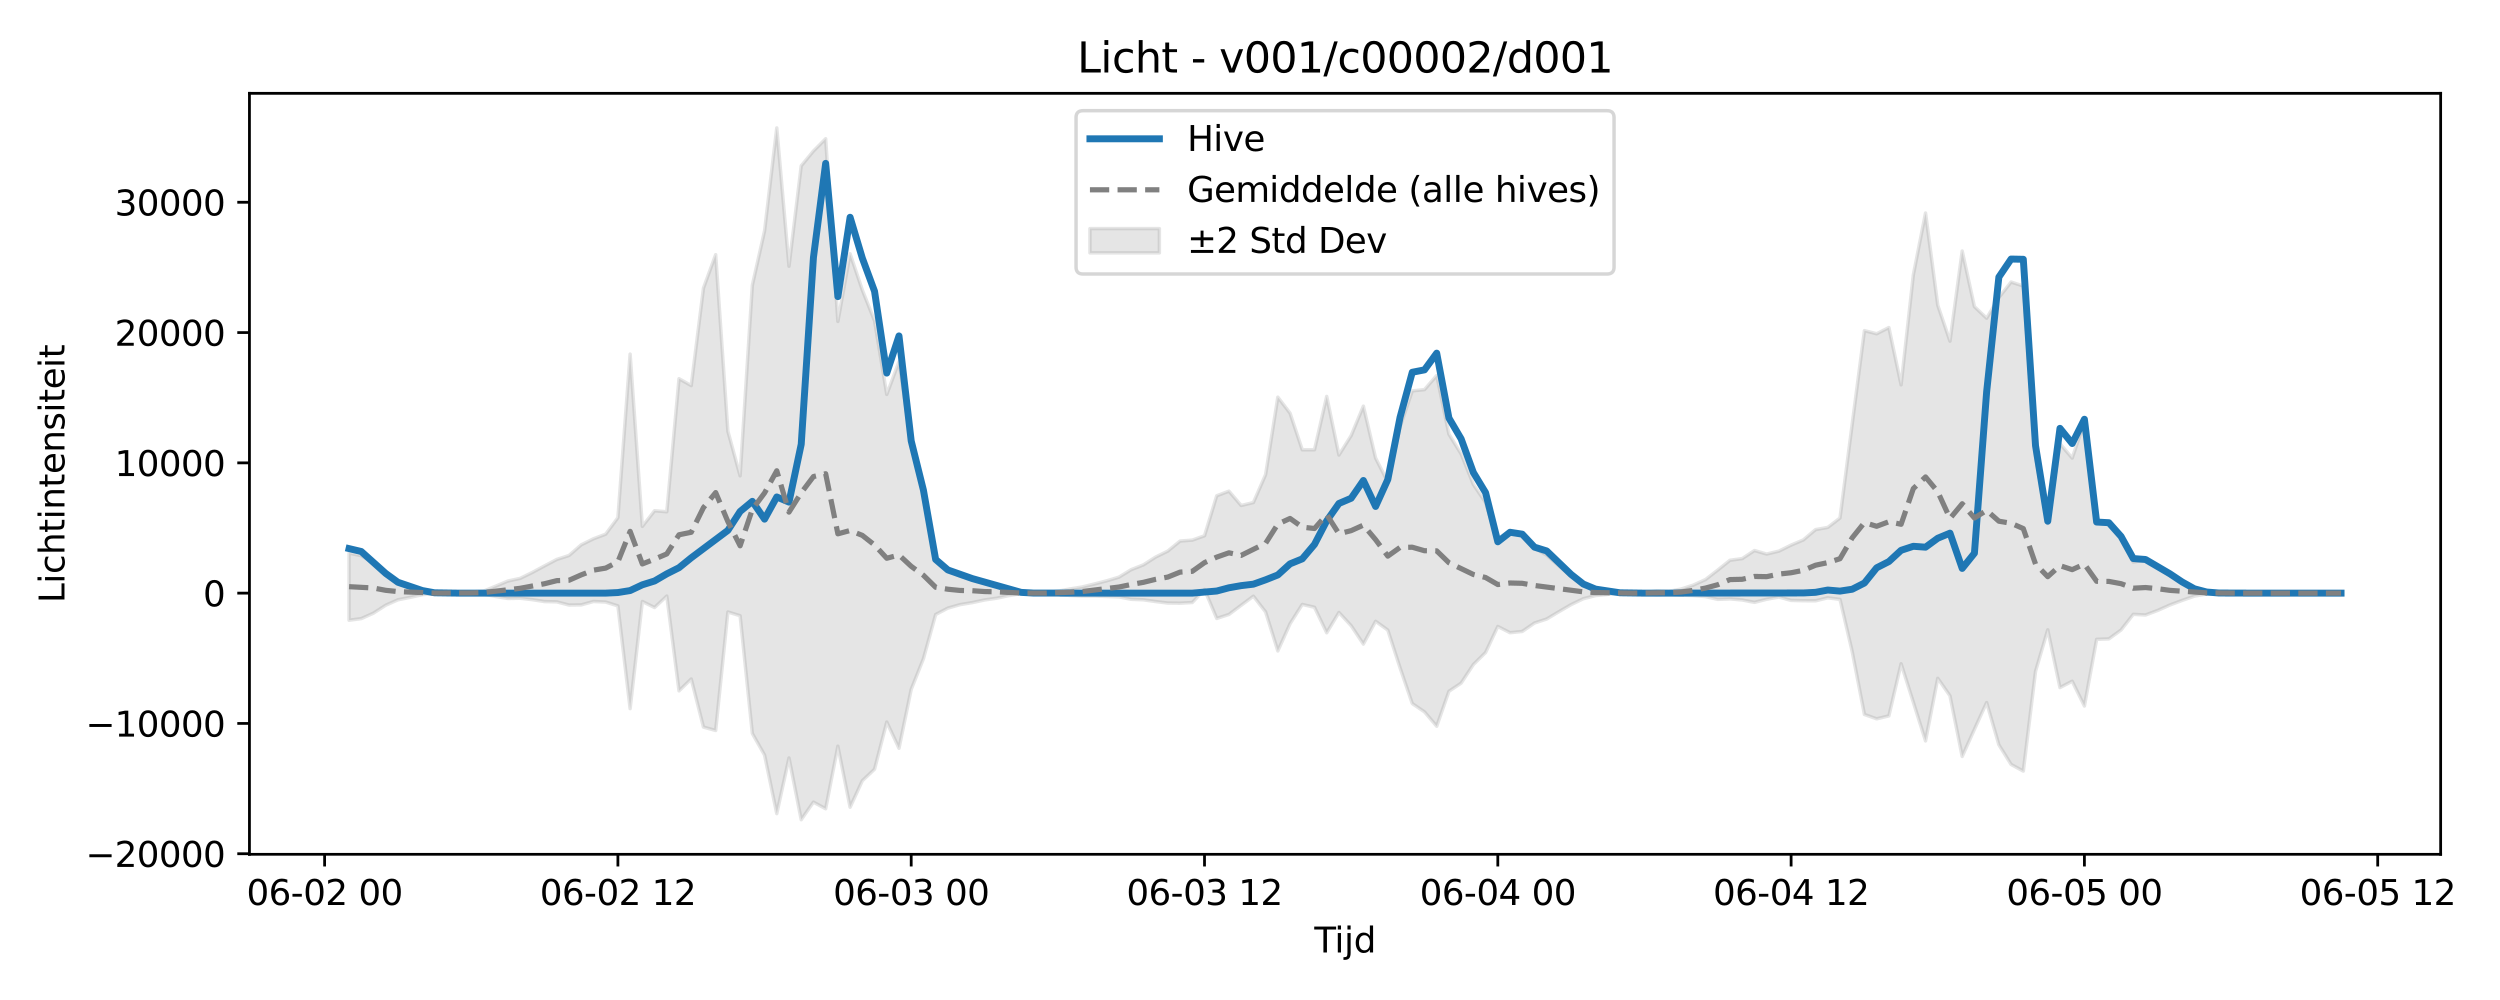 <?xml version="1.0" encoding="utf-8" standalone="no"?>
<!DOCTYPE svg PUBLIC "-//W3C//DTD SVG 1.1//EN"
  "http://www.w3.org/Graphics/SVG/1.1/DTD/svg11.dtd">
<svg xmlns:xlink="http://www.w3.org/1999/xlink" width="720pt" height="288pt" viewBox="0 0 720 288" xmlns="http://www.w3.org/2000/svg" version="1.1">
 <defs>
  <style type="text/css">*{stroke-linejoin: round; stroke-linecap: butt}</style>
 </defs>
 <g id="figure_1">
  <g id="patch_1">
   <path d="M 0 288 
L 720 288 
L 720 0 
L 0 0 
z
" style="fill: #ffffff"/>
  </g>
  <g id="axes_1">
   <g id="patch_2">
    <path d="M 71.84 246.04 
L 702.907 246.04 
L 702.907 26.88 
L 71.84 26.88 
z
" style="fill: #ffffff"/>
   </g>
   <g id="FillBetweenPolyCollection_1">
    <defs>
     <path id="m0d992fe627" d="M 100.525 -128.71 
L 100.525 -109.372 
L 104.044 -109.838 
L 107.564 -111.414 
L 111.084 -113.691 
L 114.603 -115.256 
L 118.123 -115.963 
L 121.643 -116.721 
L 125.162 -117.114 
L 128.682 -117.173 
L 132.201 -117.147 
L 135.721 -116.974 
L 139.241 -116.913 
L 142.76 -116.209 
L 146.28 -115.632 
L 149.8 -115.706 
L 153.319 -115.296 
L 156.839 -114.743 
L 160.358 -114.662 
L 163.878 -113.744 
L 167.398 -113.79 
L 170.917 -114.767 
L 174.437 -114.609 
L 177.956 -113.494 
L 181.476 -83.909 
L 184.996 -114.769 
L 188.515 -113.027 
L 192.035 -116.335 
L 195.555 -89.032 
L 199.074 -92.454 
L 202.594 -78.601 
L 206.113 -77.619 
L 209.633 -111.748 
L 213.153 -110.667 
L 216.672 -76.762 
L 220.192 -70.55 
L 223.711 -53.676 
L 227.231 -69.714 
L 230.751 -51.922 
L 234.27 -56.99 
L 237.79 -55.078 
L 241.31 -73.093 
L 244.829 -55.512 
L 248.349 -63.145 
L 251.868 -66.466 
L 255.388 -80.051 
L 258.908 -72.497 
L 262.427 -89.466 
L 265.947 -98.288 
L 269.466 -111.013 
L 272.986 -112.862 
L 276.506 -113.867 
L 280.025 -114.45 
L 283.545 -115.207 
L 287.065 -115.715 
L 290.584 -116.474 
L 294.104 -117.042 
L 297.623 -117.163 
L 301.143 -117.105 
L 304.663 -116.818 
L 308.182 -116.49 
L 311.702 -116.327 
L 315.222 -116.335 
L 318.741 -116.211 
L 322.261 -116.088 
L 325.78 -115.4 
L 329.3 -115.257 
L 332.82 -114.748 
L 336.339 -114.319 
L 339.859 -114.281 
L 343.378 -114.474 
L 346.898 -118.237 
L 350.418 -109.886 
L 353.937 -111.037 
L 357.457 -113.679 
L 360.977 -116.298 
L 364.496 -111.75 
L 368.016 -100.527 
L 371.535 -108.36 
L 375.055 -113.921 
L 378.575 -113.104 
L 382.094 -105.76 
L 385.614 -111.607 
L 389.133 -107.795 
L 392.653 -102.504 
L 396.173 -109.07 
L 399.692 -106.534 
L 403.212 -95.682 
L 406.732 -85.376 
L 410.251 -82.984 
L 413.771 -78.845 
L 417.29 -88.91 
L 420.81 -91.259 
L 424.33 -96.615 
L 427.849 -100.073 
L 431.369 -107.582 
L 434.888 -105.783 
L 438.408 -106.138 
L 441.928 -108.569 
L 445.447 -109.725 
L 448.967 -111.83 
L 452.487 -113.874 
L 456.006 -115.571 
L 459.526 -116.465 
L 463.045 -116.805 
L 466.565 -117.115 
L 470.085 -117.161 
L 473.604 -117.074 
L 477.124 -116.767 
L 480.644 -116.905 
L 484.163 -116.623 
L 487.683 -116.463 
L 491.202 -116.177 
L 494.722 -115.379 
L 498.242 -115.512 
L 501.761 -115.205 
L 505.281 -114.518 
L 508.8 -115.41 
L 512.32 -116.057 
L 515.84 -115.081 
L 519.359 -114.985 
L 522.879 -114.963 
L 526.399 -115.829 
L 529.918 -115.377 
L 533.438 -100.327 
L 536.957 -82.23 
L 540.477 -80.98 
L 543.997 -81.825 
L 547.516 -96.85 
L 551.036 -85.774 
L 554.555 -74.615 
L 558.075 -92.652 
L 561.595 -87.605 
L 565.114 -70.134 
L 568.634 -77.954 
L 572.154 -85.665 
L 575.673 -73.503 
L 579.193 -67.842 
L 582.712 -65.921 
L 586.232 -94.642 
L 589.752 -106.621 
L 593.271 -89.974 
L 596.791 -91.808 
L 600.31 -84.665 
L 603.83 -103.871 
L 607.35 -103.995 
L 610.869 -106.563 
L 614.389 -111.069 
L 617.909 -110.878 
L 621.428 -112.201 
L 624.948 -113.764 
L 628.467 -115.084 
L 631.987 -116.307 
L 635.507 -116.931 
L 639.026 -117.14 
L 642.546 -117.176 
L 646.066 -117.176 
L 649.585 -117.176 
L 649.585 -117.176 
L 649.585 -117.176 
L 646.066 -117.176 
L 642.546 -117.176 
L 639.026 -117.251 
L 635.507 -117.584 
L 631.987 -118.545 
L 628.467 -120.341 
L 624.948 -122.179 
L 621.428 -124.703 
L 617.909 -126.704 
L 614.389 -126.13 
L 610.869 -133.233 
L 607.35 -137.119 
L 603.83 -137.308 
L 600.31 -166.411 
L 596.791 -156.079 
L 593.271 -160.22 
L 589.752 -137.216 
L 586.232 -156.473 
L 582.712 -205.616 
L 579.193 -206.775 
L 575.673 -202.292 
L 572.154 -196.359 
L 568.634 -199.687 
L 565.114 -215.705 
L 561.595 -189.741 
L 558.075 -200.106 
L 554.555 -226.659 
L 551.036 -208.8 
L 547.516 -177.165 
L 543.997 -193.667 
L 540.477 -191.878 
L 536.957 -192.775 
L 533.438 -165.908 
L 529.918 -138.811 
L 526.399 -136.105 
L 522.879 -135.473 
L 519.359 -132.502 
L 515.84 -131.019 
L 512.32 -129.277 
L 508.8 -128.434 
L 505.281 -129.452 
L 501.761 -127.124 
L 498.242 -126.65 
L 494.722 -123.829 
L 491.202 -121.099 
L 487.683 -119.496 
L 484.163 -118.355 
L 480.644 -117.7 
L 477.124 -117.825 
L 473.604 -117.336 
L 470.085 -117.202 
L 466.565 -117.266 
L 463.045 -117.72 
L 459.526 -118.218 
L 456.006 -119.528 
L 452.487 -122.017 
L 448.967 -125.013 
L 445.447 -128.1 
L 441.928 -130.198 
L 438.408 -133.877 
L 434.888 -134.414 
L 431.369 -131.716 
L 427.849 -143.279 
L 424.33 -148.481 
L 420.81 -157.255 
L 417.29 -162.953 
L 413.771 -179.86 
L 410.251 -175.789 
L 406.732 -175.428 
L 403.212 -165.001 
L 399.692 -149.139 
L 396.173 -156.084 
L 392.653 -171.027 
L 389.133 -162.557 
L 385.614 -156.951 
L 382.094 -173.842 
L 378.575 -158.469 
L 375.055 -158.448 
L 371.535 -169.01 
L 368.016 -173.617 
L 364.496 -151.319 
L 360.977 -143.264 
L 357.457 -142.425 
L 353.937 -146.547 
L 350.418 -145.221 
L 346.898 -133.698 
L 343.378 -132.447 
L 339.859 -132.18 
L 336.339 -129.299 
L 332.82 -127.566 
L 329.3 -125.317 
L 325.78 -123.938 
L 322.261 -121.782 
L 318.741 -120.725 
L 315.222 -119.825 
L 311.702 -118.956 
L 308.182 -118.391 
L 304.663 -117.731 
L 301.143 -117.281 
L 297.623 -117.197 
L 294.104 -117.373 
L 290.584 -118.205 
L 287.065 -119.386 
L 283.545 -120.063 
L 280.025 -121.301 
L 276.506 -122.028 
L 272.986 -123.747 
L 269.466 -126.723 
L 265.947 -146.358 
L 262.427 -160.338 
L 258.908 -183.832 
L 255.388 -174.4 
L 251.868 -195.613 
L 248.349 -204.48 
L 244.829 -214.916 
L 241.31 -195.42 
L 237.79 -248.044 
L 234.27 -244.509 
L 230.751 -240.238 
L 227.231 -211.309 
L 223.711 -251.158 
L 220.192 -221.505 
L 216.672 -205.843 
L 213.153 -150.961 
L 209.633 -163.799 
L 206.113 -214.655 
L 202.594 -205.022 
L 199.074 -176.954 
L 195.555 -178.935 
L 192.035 -140.609 
L 188.515 -140.908 
L 184.996 -136.405 
L 181.476 -186.025 
L 177.956 -138.908 
L 174.437 -134.164 
L 170.917 -132.825 
L 167.398 -131.094 
L 163.878 -128.018 
L 160.358 -126.888 
L 156.839 -125.036 
L 153.319 -123.146 
L 149.8 -121.424 
L 146.28 -120.665 
L 142.76 -119.182 
L 139.241 -117.756 
L 135.721 -117.513 
L 132.201 -117.219 
L 128.682 -117.181 
L 125.162 -117.267 
L 121.643 -117.843 
L 118.123 -118.955 
L 114.603 -119.991 
L 111.084 -122.285 
L 107.564 -125.894 
L 104.044 -127.955 
L 100.525 -128.71 
z
" style="stroke: #808080; stroke-opacity: 0.2"/>
    </defs>
    <g clip-path="url(#p9d077ef831)">
     <use xlink:href="#m0d992fe627" x="0" y="288" style="fill: #808080; fill-opacity: 0.2; stroke: #808080; stroke-opacity: 0.2"/>
    </g>
   </g>
   <g id="matplotlib.axis_1">
    <g id="xtick_1">
     <g id="line2d_1">
      <defs>
       <path id="m0cd41833a8" d="M 0 0 
L 0 3.5 
" style="stroke: #000000; stroke-width: 0.8"/>
      </defs>
      <g>
       <use xlink:href="#m0cd41833a8" x="93.486" y="246.04" style="stroke: #000000; stroke-width: 0.8"/>
      </g>
     </g>
     <g id="text_1">
      <!-- 06-02 00 -->
      <g transform="translate(71.005 260.638) scale(0.1 -0.1)">
       <defs>
        <path id="DejaVuSans-30" d="M 2034 4250 
Q 1547 4250 1301 3770 
Q 1056 3291 1056 2328 
Q 1056 1369 1301 889 
Q 1547 409 2034 409 
Q 2525 409 2770 889 
Q 3016 1369 3016 2328 
Q 3016 3291 2770 3770 
Q 2525 4250 2034 4250 
z
M 2034 4750 
Q 2819 4750 3233 4129 
Q 3647 3509 3647 2328 
Q 3647 1150 3233 529 
Q 2819 -91 2034 -91 
Q 1250 -91 836 529 
Q 422 1150 422 2328 
Q 422 3509 836 4129 
Q 1250 4750 2034 4750 
z
" transform="scale(0.016)"/>
        <path id="DejaVuSans-36" d="M 2113 2584 
Q 1688 2584 1439 2293 
Q 1191 2003 1191 1497 
Q 1191 994 1439 701 
Q 1688 409 2113 409 
Q 2538 409 2786 701 
Q 3034 994 3034 1497 
Q 3034 2003 2786 2293 
Q 2538 2584 2113 2584 
z
M 3366 4563 
L 3366 3988 
Q 3128 4100 2886 4159 
Q 2644 4219 2406 4219 
Q 1781 4219 1451 3797 
Q 1122 3375 1075 2522 
Q 1259 2794 1537 2939 
Q 1816 3084 2150 3084 
Q 2853 3084 3261 2657 
Q 3669 2231 3669 1497 
Q 3669 778 3244 343 
Q 2819 -91 2113 -91 
Q 1303 -91 875 529 
Q 447 1150 447 2328 
Q 447 3434 972 4092 
Q 1497 4750 2381 4750 
Q 2619 4750 2861 4703 
Q 3103 4656 3366 4563 
z
" transform="scale(0.016)"/>
        <path id="DejaVuSans-2d" d="M 313 2009 
L 1997 2009 
L 1997 1497 
L 313 1497 
L 313 2009 
z
" transform="scale(0.016)"/>
        <path id="DejaVuSans-32" d="M 1228 531 
L 3431 531 
L 3431 0 
L 469 0 
L 469 531 
Q 828 903 1448 1529 
Q 2069 2156 2228 2338 
Q 2531 2678 2651 2914 
Q 2772 3150 2772 3378 
Q 2772 3750 2511 3984 
Q 2250 4219 1831 4219 
Q 1534 4219 1204 4116 
Q 875 4013 500 3803 
L 500 4441 
Q 881 4594 1212 4672 
Q 1544 4750 1819 4750 
Q 2544 4750 2975 4387 
Q 3406 4025 3406 3419 
Q 3406 3131 3298 2873 
Q 3191 2616 2906 2266 
Q 2828 2175 2409 1742 
Q 1991 1309 1228 531 
z
" transform="scale(0.016)"/>
        <path id="DejaVuSans-20" transform="scale(0.016)"/>
       </defs>
       <use xlink:href="#DejaVuSans-30"/>
       <use xlink:href="#DejaVuSans-36" transform="translate(63.623 0)"/>
       <use xlink:href="#DejaVuSans-2d" transform="translate(127.246 0)"/>
       <use xlink:href="#DejaVuSans-30" transform="translate(163.33 0)"/>
       <use xlink:href="#DejaVuSans-32" transform="translate(226.953 0)"/>
       <use xlink:href="#DejaVuSans-20" transform="translate(290.576 0)"/>
       <use xlink:href="#DejaVuSans-30" transform="translate(322.363 0)"/>
       <use xlink:href="#DejaVuSans-30" transform="translate(385.986 0)"/>
      </g>
     </g>
    </g>
    <g id="xtick_2">
     <g id="line2d_2">
      <g>
       <use xlink:href="#m0cd41833a8" x="177.956" y="246.04" style="stroke: #000000; stroke-width: 0.8"/>
      </g>
     </g>
     <g id="text_2">
      <!-- 06-02 12 -->
      <g transform="translate(155.476 260.638) scale(0.1 -0.1)">
       <defs>
        <path id="DejaVuSans-31" d="M 794 531 
L 1825 531 
L 1825 4091 
L 703 3866 
L 703 4441 
L 1819 4666 
L 2450 4666 
L 2450 531 
L 3481 531 
L 3481 0 
L 794 0 
L 794 531 
z
" transform="scale(0.016)"/>
       </defs>
       <use xlink:href="#DejaVuSans-30"/>
       <use xlink:href="#DejaVuSans-36" transform="translate(63.623 0)"/>
       <use xlink:href="#DejaVuSans-2d" transform="translate(127.246 0)"/>
       <use xlink:href="#DejaVuSans-30" transform="translate(163.33 0)"/>
       <use xlink:href="#DejaVuSans-32" transform="translate(226.953 0)"/>
       <use xlink:href="#DejaVuSans-20" transform="translate(290.576 0)"/>
       <use xlink:href="#DejaVuSans-31" transform="translate(322.363 0)"/>
       <use xlink:href="#DejaVuSans-32" transform="translate(385.986 0)"/>
      </g>
     </g>
    </g>
    <g id="xtick_3">
     <g id="line2d_3">
      <g>
       <use xlink:href="#m0cd41833a8" x="262.427" y="246.04" style="stroke: #000000; stroke-width: 0.8"/>
      </g>
     </g>
     <g id="text_3">
      <!-- 06-03 00 -->
      <g transform="translate(239.947 260.638) scale(0.1 -0.1)">
       <defs>
        <path id="DejaVuSans-33" d="M 2597 2516 
Q 3050 2419 3304 2112 
Q 3559 1806 3559 1356 
Q 3559 666 3084 287 
Q 2609 -91 1734 -91 
Q 1441 -91 1130 -33 
Q 819 25 488 141 
L 488 750 
Q 750 597 1062 519 
Q 1375 441 1716 441 
Q 2309 441 2620 675 
Q 2931 909 2931 1356 
Q 2931 1769 2642 2001 
Q 2353 2234 1838 2234 
L 1294 2234 
L 1294 2753 
L 1863 2753 
Q 2328 2753 2575 2939 
Q 2822 3125 2822 3475 
Q 2822 3834 2567 4026 
Q 2313 4219 1838 4219 
Q 1578 4219 1281 4162 
Q 984 4106 628 3988 
L 628 4550 
Q 988 4650 1302 4700 
Q 1616 4750 1894 4750 
Q 2613 4750 3031 4423 
Q 3450 4097 3450 3541 
Q 3450 3153 3228 2886 
Q 3006 2619 2597 2516 
z
" transform="scale(0.016)"/>
       </defs>
       <use xlink:href="#DejaVuSans-30"/>
       <use xlink:href="#DejaVuSans-36" transform="translate(63.623 0)"/>
       <use xlink:href="#DejaVuSans-2d" transform="translate(127.246 0)"/>
       <use xlink:href="#DejaVuSans-30" transform="translate(163.33 0)"/>
       <use xlink:href="#DejaVuSans-33" transform="translate(226.953 0)"/>
       <use xlink:href="#DejaVuSans-20" transform="translate(290.576 0)"/>
       <use xlink:href="#DejaVuSans-30" transform="translate(322.363 0)"/>
       <use xlink:href="#DejaVuSans-30" transform="translate(385.986 0)"/>
      </g>
     </g>
    </g>
    <g id="xtick_4">
     <g id="line2d_4">
      <g>
       <use xlink:href="#m0cd41833a8" x="346.898" y="246.04" style="stroke: #000000; stroke-width: 0.8"/>
      </g>
     </g>
     <g id="text_4">
      <!-- 06-03 12 -->
      <g transform="translate(324.418 260.638) scale(0.1 -0.1)">
       <use xlink:href="#DejaVuSans-30"/>
       <use xlink:href="#DejaVuSans-36" transform="translate(63.623 0)"/>
       <use xlink:href="#DejaVuSans-2d" transform="translate(127.246 0)"/>
       <use xlink:href="#DejaVuSans-30" transform="translate(163.33 0)"/>
       <use xlink:href="#DejaVuSans-33" transform="translate(226.953 0)"/>
       <use xlink:href="#DejaVuSans-20" transform="translate(290.576 0)"/>
       <use xlink:href="#DejaVuSans-31" transform="translate(322.363 0)"/>
       <use xlink:href="#DejaVuSans-32" transform="translate(385.986 0)"/>
      </g>
     </g>
    </g>
    <g id="xtick_5">
     <g id="line2d_5">
      <g>
       <use xlink:href="#m0cd41833a8" x="431.369" y="246.04" style="stroke: #000000; stroke-width: 0.8"/>
      </g>
     </g>
     <g id="text_5">
      <!-- 06-04 00 -->
      <g transform="translate(408.888 260.638) scale(0.1 -0.1)">
       <defs>
        <path id="DejaVuSans-34" d="M 2419 4116 
L 825 1625 
L 2419 1625 
L 2419 4116 
z
M 2253 4666 
L 3047 4666 
L 3047 1625 
L 3713 1625 
L 3713 1100 
L 3047 1100 
L 3047 0 
L 2419 0 
L 2419 1100 
L 313 1100 
L 313 1709 
L 2253 4666 
z
" transform="scale(0.016)"/>
       </defs>
       <use xlink:href="#DejaVuSans-30"/>
       <use xlink:href="#DejaVuSans-36" transform="translate(63.623 0)"/>
       <use xlink:href="#DejaVuSans-2d" transform="translate(127.246 0)"/>
       <use xlink:href="#DejaVuSans-30" transform="translate(163.33 0)"/>
       <use xlink:href="#DejaVuSans-34" transform="translate(226.953 0)"/>
       <use xlink:href="#DejaVuSans-20" transform="translate(290.576 0)"/>
       <use xlink:href="#DejaVuSans-30" transform="translate(322.363 0)"/>
       <use xlink:href="#DejaVuSans-30" transform="translate(385.986 0)"/>
      </g>
     </g>
    </g>
    <g id="xtick_6">
     <g id="line2d_6">
      <g>
       <use xlink:href="#m0cd41833a8" x="515.84" y="246.04" style="stroke: #000000; stroke-width: 0.8"/>
      </g>
     </g>
     <g id="text_6">
      <!-- 06-04 12 -->
      <g transform="translate(493.359 260.638) scale(0.1 -0.1)">
       <use xlink:href="#DejaVuSans-30"/>
       <use xlink:href="#DejaVuSans-36" transform="translate(63.623 0)"/>
       <use xlink:href="#DejaVuSans-2d" transform="translate(127.246 0)"/>
       <use xlink:href="#DejaVuSans-30" transform="translate(163.33 0)"/>
       <use xlink:href="#DejaVuSans-34" transform="translate(226.953 0)"/>
       <use xlink:href="#DejaVuSans-20" transform="translate(290.576 0)"/>
       <use xlink:href="#DejaVuSans-31" transform="translate(322.363 0)"/>
       <use xlink:href="#DejaVuSans-32" transform="translate(385.986 0)"/>
      </g>
     </g>
    </g>
    <g id="xtick_7">
     <g id="line2d_7">
      <g>
       <use xlink:href="#m0cd41833a8" x="600.31" y="246.04" style="stroke: #000000; stroke-width: 0.8"/>
      </g>
     </g>
     <g id="text_7">
      <!-- 06-05 00 -->
      <g transform="translate(577.83 260.638) scale(0.1 -0.1)">
       <defs>
        <path id="DejaVuSans-35" d="M 691 4666 
L 3169 4666 
L 3169 4134 
L 1269 4134 
L 1269 2991 
Q 1406 3038 1543 3061 
Q 1681 3084 1819 3084 
Q 2600 3084 3056 2656 
Q 3513 2228 3513 1497 
Q 3513 744 3044 326 
Q 2575 -91 1722 -91 
Q 1428 -91 1123 -41 
Q 819 9 494 109 
L 494 744 
Q 775 591 1075 516 
Q 1375 441 1709 441 
Q 2250 441 2565 725 
Q 2881 1009 2881 1497 
Q 2881 1984 2565 2268 
Q 2250 2553 1709 2553 
Q 1456 2553 1204 2497 
Q 953 2441 691 2322 
L 691 4666 
z
" transform="scale(0.016)"/>
       </defs>
       <use xlink:href="#DejaVuSans-30"/>
       <use xlink:href="#DejaVuSans-36" transform="translate(63.623 0)"/>
       <use xlink:href="#DejaVuSans-2d" transform="translate(127.246 0)"/>
       <use xlink:href="#DejaVuSans-30" transform="translate(163.33 0)"/>
       <use xlink:href="#DejaVuSans-35" transform="translate(226.953 0)"/>
       <use xlink:href="#DejaVuSans-20" transform="translate(290.576 0)"/>
       <use xlink:href="#DejaVuSans-30" transform="translate(322.363 0)"/>
       <use xlink:href="#DejaVuSans-30" transform="translate(385.986 0)"/>
      </g>
     </g>
    </g>
    <g id="xtick_8">
     <g id="line2d_8">
      <g>
       <use xlink:href="#m0cd41833a8" x="684.781" y="246.04" style="stroke: #000000; stroke-width: 0.8"/>
      </g>
     </g>
     <g id="text_8">
      <!-- 06-05 12 -->
      <g transform="translate(662.301 260.638) scale(0.1 -0.1)">
       <use xlink:href="#DejaVuSans-30"/>
       <use xlink:href="#DejaVuSans-36" transform="translate(63.623 0)"/>
       <use xlink:href="#DejaVuSans-2d" transform="translate(127.246 0)"/>
       <use xlink:href="#DejaVuSans-30" transform="translate(163.33 0)"/>
       <use xlink:href="#DejaVuSans-35" transform="translate(226.953 0)"/>
       <use xlink:href="#DejaVuSans-20" transform="translate(290.576 0)"/>
       <use xlink:href="#DejaVuSans-31" transform="translate(322.363 0)"/>
       <use xlink:href="#DejaVuSans-32" transform="translate(385.986 0)"/>
      </g>
     </g>
    </g>
    <g id="text_9">
     <!-- Tijd -->
     <g transform="translate(378.524 274.317) scale(0.1 -0.1)">
      <defs>
       <path id="DejaVuSans-54" d="M -19 4666 
L 3928 4666 
L 3928 4134 
L 2272 4134 
L 2272 0 
L 1638 0 
L 1638 4134 
L -19 4134 
L -19 4666 
z
" transform="scale(0.016)"/>
       <path id="DejaVuSans-69" d="M 603 3500 
L 1178 3500 
L 1178 0 
L 603 0 
L 603 3500 
z
M 603 4863 
L 1178 4863 
L 1178 4134 
L 603 4134 
L 603 4863 
z
" transform="scale(0.016)"/>
       <path id="DejaVuSans-6a" d="M 603 3500 
L 1178 3500 
L 1178 -63 
Q 1178 -731 923 -1031 
Q 669 -1331 103 -1331 
L -116 -1331 
L -116 -844 
L 38 -844 
Q 366 -844 484 -692 
Q 603 -541 603 -63 
L 603 3500 
z
M 603 4863 
L 1178 4863 
L 1178 4134 
L 603 4134 
L 603 4863 
z
" transform="scale(0.016)"/>
       <path id="DejaVuSans-64" d="M 2906 2969 
L 2906 4863 
L 3481 4863 
L 3481 0 
L 2906 0 
L 2906 525 
Q 2725 213 2448 61 
Q 2172 -91 1784 -91 
Q 1150 -91 751 415 
Q 353 922 353 1747 
Q 353 2572 751 3078 
Q 1150 3584 1784 3584 
Q 2172 3584 2448 3432 
Q 2725 3281 2906 2969 
z
M 947 1747 
Q 947 1113 1208 752 
Q 1469 391 1925 391 
Q 2381 391 2643 752 
Q 2906 1113 2906 1747 
Q 2906 2381 2643 2742 
Q 2381 3103 1925 3103 
Q 1469 3103 1208 2742 
Q 947 2381 947 1747 
z
" transform="scale(0.016)"/>
      </defs>
      <use xlink:href="#DejaVuSans-54"/>
      <use xlink:href="#DejaVuSans-69" transform="translate(57.959 0)"/>
      <use xlink:href="#DejaVuSans-6a" transform="translate(85.742 0)"/>
      <use xlink:href="#DejaVuSans-64" transform="translate(113.525 0)"/>
     </g>
    </g>
   </g>
   <g id="matplotlib.axis_2">
    <g id="ytick_1">
     <g id="line2d_9">
      <defs>
       <path id="m93bc217e65" d="M 0 0 
L -3.5 0 
" style="stroke: #000000; stroke-width: 0.8"/>
      </defs>
      <g>
       <use xlink:href="#m93bc217e65" x="71.84" y="245.87" style="stroke: #000000; stroke-width: 0.8"/>
      </g>
     </g>
     <g id="text_10">
      <!-- −20000 -->
      <g transform="translate(24.648 249.669) scale(0.1 -0.1)">
       <defs>
        <path id="DejaVuSans-2212" d="M 678 2272 
L 4684 2272 
L 4684 1741 
L 678 1741 
L 678 2272 
z
" transform="scale(0.016)"/>
       </defs>
       <use xlink:href="#DejaVuSans-2212"/>
       <use xlink:href="#DejaVuSans-32" transform="translate(83.789 0)"/>
       <use xlink:href="#DejaVuSans-30" transform="translate(147.412 0)"/>
       <use xlink:href="#DejaVuSans-30" transform="translate(211.035 0)"/>
       <use xlink:href="#DejaVuSans-30" transform="translate(274.658 0)"/>
       <use xlink:href="#DejaVuSans-30" transform="translate(338.281 0)"/>
      </g>
     </g>
    </g>
    <g id="ytick_2">
     <g id="line2d_10">
      <g>
       <use xlink:href="#m93bc217e65" x="71.84" y="208.347" style="stroke: #000000; stroke-width: 0.8"/>
      </g>
     </g>
     <g id="text_11">
      <!-- −10000 -->
      <g transform="translate(24.648 212.146) scale(0.1 -0.1)">
       <use xlink:href="#DejaVuSans-2212"/>
       <use xlink:href="#DejaVuSans-31" transform="translate(83.789 0)"/>
       <use xlink:href="#DejaVuSans-30" transform="translate(147.412 0)"/>
       <use xlink:href="#DejaVuSans-30" transform="translate(211.035 0)"/>
       <use xlink:href="#DejaVuSans-30" transform="translate(274.658 0)"/>
       <use xlink:href="#DejaVuSans-30" transform="translate(338.281 0)"/>
      </g>
     </g>
    </g>
    <g id="ytick_3">
     <g id="line2d_11">
      <g>
       <use xlink:href="#m93bc217e65" x="71.84" y="170.824" style="stroke: #000000; stroke-width: 0.8"/>
      </g>
     </g>
     <g id="text_12">
      <!-- 0 -->
      <g transform="translate(58.477 174.623) scale(0.1 -0.1)">
       <use xlink:href="#DejaVuSans-30"/>
      </g>
     </g>
    </g>
    <g id="ytick_4">
     <g id="line2d_12">
      <g>
       <use xlink:href="#m93bc217e65" x="71.84" y="133.301" style="stroke: #000000; stroke-width: 0.8"/>
      </g>
     </g>
     <g id="text_13">
      <!-- 10000 -->
      <g transform="translate(33.028 137.1) scale(0.1 -0.1)">
       <use xlink:href="#DejaVuSans-31"/>
       <use xlink:href="#DejaVuSans-30" transform="translate(63.623 0)"/>
       <use xlink:href="#DejaVuSans-30" transform="translate(127.246 0)"/>
       <use xlink:href="#DejaVuSans-30" transform="translate(190.869 0)"/>
       <use xlink:href="#DejaVuSans-30" transform="translate(254.492 0)"/>
      </g>
     </g>
    </g>
    <g id="ytick_5">
     <g id="line2d_13">
      <g>
       <use xlink:href="#m93bc217e65" x="71.84" y="95.778" style="stroke: #000000; stroke-width: 0.8"/>
      </g>
     </g>
     <g id="text_14">
      <!-- 20000 -->
      <g transform="translate(33.028 99.577) scale(0.1 -0.1)">
       <use xlink:href="#DejaVuSans-32"/>
       <use xlink:href="#DejaVuSans-30" transform="translate(63.623 0)"/>
       <use xlink:href="#DejaVuSans-30" transform="translate(127.246 0)"/>
       <use xlink:href="#DejaVuSans-30" transform="translate(190.869 0)"/>
       <use xlink:href="#DejaVuSans-30" transform="translate(254.492 0)"/>
      </g>
     </g>
    </g>
    <g id="ytick_6">
     <g id="line2d_14">
      <g>
       <use xlink:href="#m93bc217e65" x="71.84" y="58.254" style="stroke: #000000; stroke-width: 0.8"/>
      </g>
     </g>
     <g id="text_15">
      <!-- 30000 -->
      <g transform="translate(33.028 62.054) scale(0.1 -0.1)">
       <use xlink:href="#DejaVuSans-33"/>
       <use xlink:href="#DejaVuSans-30" transform="translate(63.623 0)"/>
       <use xlink:href="#DejaVuSans-30" transform="translate(127.246 0)"/>
       <use xlink:href="#DejaVuSans-30" transform="translate(190.869 0)"/>
       <use xlink:href="#DejaVuSans-30" transform="translate(254.492 0)"/>
      </g>
     </g>
    </g>
    <g id="text_16">
     <!-- Lichtintensiteit -->
     <g transform="translate(18.568 173.656) rotate(-90) scale(0.1 -0.1)">
      <defs>
       <path id="DejaVuSans-4c" d="M 628 4666 
L 1259 4666 
L 1259 531 
L 3531 531 
L 3531 0 
L 628 0 
L 628 4666 
z
" transform="scale(0.016)"/>
       <path id="DejaVuSans-63" d="M 3122 3366 
L 3122 2828 
Q 2878 2963 2633 3030 
Q 2388 3097 2138 3097 
Q 1578 3097 1268 2742 
Q 959 2388 959 1747 
Q 959 1106 1268 751 
Q 1578 397 2138 397 
Q 2388 397 2633 464 
Q 2878 531 3122 666 
L 3122 134 
Q 2881 22 2623 -34 
Q 2366 -91 2075 -91 
Q 1284 -91 818 406 
Q 353 903 353 1747 
Q 353 2603 823 3093 
Q 1294 3584 2113 3584 
Q 2378 3584 2631 3529 
Q 2884 3475 3122 3366 
z
" transform="scale(0.016)"/>
       <path id="DejaVuSans-68" d="M 3513 2113 
L 3513 0 
L 2938 0 
L 2938 2094 
Q 2938 2591 2744 2837 
Q 2550 3084 2163 3084 
Q 1697 3084 1428 2787 
Q 1159 2491 1159 1978 
L 1159 0 
L 581 0 
L 581 4863 
L 1159 4863 
L 1159 2956 
Q 1366 3272 1645 3428 
Q 1925 3584 2291 3584 
Q 2894 3584 3203 3211 
Q 3513 2838 3513 2113 
z
" transform="scale(0.016)"/>
       <path id="DejaVuSans-74" d="M 1172 4494 
L 1172 3500 
L 2356 3500 
L 2356 3053 
L 1172 3053 
L 1172 1153 
Q 1172 725 1289 603 
Q 1406 481 1766 481 
L 2356 481 
L 2356 0 
L 1766 0 
Q 1100 0 847 248 
Q 594 497 594 1153 
L 594 3053 
L 172 3053 
L 172 3500 
L 594 3500 
L 594 4494 
L 1172 4494 
z
" transform="scale(0.016)"/>
       <path id="DejaVuSans-6e" d="M 3513 2113 
L 3513 0 
L 2938 0 
L 2938 2094 
Q 2938 2591 2744 2837 
Q 2550 3084 2163 3084 
Q 1697 3084 1428 2787 
Q 1159 2491 1159 1978 
L 1159 0 
L 581 0 
L 581 3500 
L 1159 3500 
L 1159 2956 
Q 1366 3272 1645 3428 
Q 1925 3584 2291 3584 
Q 2894 3584 3203 3211 
Q 3513 2838 3513 2113 
z
" transform="scale(0.016)"/>
       <path id="DejaVuSans-65" d="M 3597 1894 
L 3597 1613 
L 953 1613 
Q 991 1019 1311 708 
Q 1631 397 2203 397 
Q 2534 397 2845 478 
Q 3156 559 3463 722 
L 3463 178 
Q 3153 47 2828 -22 
Q 2503 -91 2169 -91 
Q 1331 -91 842 396 
Q 353 884 353 1716 
Q 353 2575 817 3079 
Q 1281 3584 2069 3584 
Q 2775 3584 3186 3129 
Q 3597 2675 3597 1894 
z
M 3022 2063 
Q 3016 2534 2758 2815 
Q 2500 3097 2075 3097 
Q 1594 3097 1305 2825 
Q 1016 2553 972 2059 
L 3022 2063 
z
" transform="scale(0.016)"/>
       <path id="DejaVuSans-73" d="M 2834 3397 
L 2834 2853 
Q 2591 2978 2328 3040 
Q 2066 3103 1784 3103 
Q 1356 3103 1142 2972 
Q 928 2841 928 2578 
Q 928 2378 1081 2264 
Q 1234 2150 1697 2047 
L 1894 2003 
Q 2506 1872 2764 1633 
Q 3022 1394 3022 966 
Q 3022 478 2636 193 
Q 2250 -91 1575 -91 
Q 1294 -91 989 -36 
Q 684 19 347 128 
L 347 722 
Q 666 556 975 473 
Q 1284 391 1588 391 
Q 1994 391 2212 530 
Q 2431 669 2431 922 
Q 2431 1156 2273 1281 
Q 2116 1406 1581 1522 
L 1381 1569 
Q 847 1681 609 1914 
Q 372 2147 372 2553 
Q 372 3047 722 3315 
Q 1072 3584 1716 3584 
Q 2034 3584 2315 3537 
Q 2597 3491 2834 3397 
z
" transform="scale(0.016)"/>
      </defs>
      <use xlink:href="#DejaVuSans-4c"/>
      <use xlink:href="#DejaVuSans-69" transform="translate(55.713 0)"/>
      <use xlink:href="#DejaVuSans-63" transform="translate(83.496 0)"/>
      <use xlink:href="#DejaVuSans-68" transform="translate(138.477 0)"/>
      <use xlink:href="#DejaVuSans-74" transform="translate(201.855 0)"/>
      <use xlink:href="#DejaVuSans-69" transform="translate(241.064 0)"/>
      <use xlink:href="#DejaVuSans-6e" transform="translate(268.848 0)"/>
      <use xlink:href="#DejaVuSans-74" transform="translate(332.227 0)"/>
      <use xlink:href="#DejaVuSans-65" transform="translate(371.436 0)"/>
      <use xlink:href="#DejaVuSans-6e" transform="translate(432.959 0)"/>
      <use xlink:href="#DejaVuSans-73" transform="translate(496.338 0)"/>
      <use xlink:href="#DejaVuSans-69" transform="translate(548.438 0)"/>
      <use xlink:href="#DejaVuSans-74" transform="translate(576.221 0)"/>
      <use xlink:href="#DejaVuSans-65" transform="translate(615.43 0)"/>
      <use xlink:href="#DejaVuSans-69" transform="translate(676.953 0)"/>
      <use xlink:href="#DejaVuSans-74" transform="translate(704.736 0)"/>
     </g>
    </g>
   </g>
   <g id="line2d_15">
    <path d="M 100.525 157.997 
L 104.044 158.832 
L 111.084 165.139 
L 114.603 167.692 
L 121.643 170.081 
L 125.162 170.723 
L 132.201 170.824 
L 174.437 170.819 
L 177.956 170.652 
L 181.476 170.083 
L 184.996 168.424 
L 188.515 167.323 
L 192.035 165.269 
L 195.555 163.499 
L 199.074 160.647 
L 209.633 152.752 
L 213.153 147.308 
L 216.672 144.389 
L 220.192 149.513 
L 223.711 143.126 
L 227.231 144.605 
L 230.751 127.951 
L 234.27 74.159 
L 237.79 47.05 
L 241.31 85.423 
L 244.829 62.578 
L 248.349 74.342 
L 251.868 83.893 
L 255.388 107.447 
L 258.908 96.746 
L 262.427 126.989 
L 265.947 141.167 
L 269.466 161.123 
L 272.986 164.142 
L 280.025 166.629 
L 294.104 170.605 
L 297.623 170.801 
L 315.222 170.824 
L 343.378 170.821 
L 350.418 170.216 
L 353.937 169.279 
L 357.457 168.66 
L 360.977 168.241 
L 364.496 166.986 
L 368.016 165.587 
L 371.535 162.389 
L 375.055 160.952 
L 378.575 156.785 
L 382.094 149.997 
L 385.614 145.001 
L 389.133 143.494 
L 392.653 138.383 
L 396.173 145.855 
L 399.692 138.085 
L 403.212 120.201 
L 406.732 107.209 
L 410.251 106.522 
L 413.771 101.71 
L 417.29 120.395 
L 420.81 126.402 
L 424.33 136.08 
L 427.849 141.894 
L 431.369 156.036 
L 434.888 153.291 
L 438.408 153.837 
L 441.928 157.579 
L 445.447 158.67 
L 452.487 165.438 
L 456.006 168.207 
L 459.526 169.665 
L 466.565 170.724 
L 473.604 170.824 
L 519.359 170.771 
L 522.879 170.588 
L 526.399 169.931 
L 529.918 170.236 
L 533.438 169.7 
L 536.957 167.907 
L 540.477 163.529 
L 543.997 161.731 
L 547.516 158.487 
L 551.036 157.331 
L 554.555 157.588 
L 558.075 155.014 
L 561.595 153.548 
L 565.114 163.702 
L 568.634 159.326 
L 572.154 112.84 
L 575.673 79.803 
L 579.193 74.603 
L 582.712 74.677 
L 586.232 128.349 
L 589.752 150.096 
L 593.271 123.364 
L 596.791 127.731 
L 600.31 120.746 
L 603.83 150.348 
L 607.35 150.54 
L 610.869 154.492 
L 614.389 160.862 
L 617.909 161.132 
L 624.948 165.258 
L 628.467 167.605 
L 631.987 169.573 
L 635.507 170.498 
L 639.026 170.785 
L 649.585 170.824 
L 674.222 170.824 
L 674.222 170.824 
" clip-path="url(#p9d077ef831)" style="fill: none; stroke: #1f77b4; stroke-width: 2; stroke-linecap: square"/>
   </g>
   <g id="line2d_16">
    <path d="M 100.525 168.959 
L 107.564 169.346 
L 111.084 170.012 
L 114.603 170.377 
L 125.162 170.809 
L 135.721 170.756 
L 139.241 170.666 
L 146.28 169.852 
L 149.8 169.435 
L 156.839 168.111 
L 160.358 167.225 
L 163.878 167.119 
L 167.398 165.558 
L 170.917 164.204 
L 174.437 163.613 
L 177.956 161.799 
L 181.476 153.033 
L 184.996 162.413 
L 188.515 161.032 
L 192.035 159.528 
L 195.555 154.016 
L 199.074 153.296 
L 202.594 146.188 
L 206.113 141.863 
L 209.633 150.226 
L 213.153 157.186 
L 216.672 146.697 
L 220.192 141.972 
L 223.711 135.583 
L 227.231 147.489 
L 230.751 141.92 
L 234.27 137.25 
L 237.79 136.439 
L 241.31 153.744 
L 244.829 152.786 
L 248.349 154.187 
L 251.868 156.961 
L 255.388 160.775 
L 258.908 159.836 
L 262.427 163.098 
L 265.947 165.677 
L 269.466 169.132 
L 272.986 169.696 
L 276.506 170.052 
L 280.025 170.125 
L 283.545 170.365 
L 287.065 170.449 
L 294.104 170.793 
L 301.143 170.807 
L 308.182 170.56 
L 311.702 170.359 
L 322.261 169.065 
L 325.78 168.331 
L 329.3 167.713 
L 332.82 166.843 
L 336.339 166.191 
L 339.859 164.769 
L 343.378 164.539 
L 346.898 162.032 
L 350.418 160.447 
L 353.937 159.208 
L 357.457 159.948 
L 364.496 156.466 
L 368.016 150.928 
L 371.535 149.315 
L 375.055 151.816 
L 378.575 152.213 
L 382.094 148.199 
L 385.614 153.721 
L 389.133 152.824 
L 392.653 151.234 
L 396.173 155.423 
L 399.692 160.164 
L 403.212 157.658 
L 406.732 157.598 
L 410.251 158.613 
L 413.771 158.648 
L 417.29 162.068 
L 424.33 165.452 
L 427.849 166.324 
L 431.369 168.351 
L 434.888 167.902 
L 438.408 167.993 
L 441.928 168.617 
L 456.006 170.45 
L 459.526 170.658 
L 470.085 170.819 
L 480.644 170.698 
L 484.163 170.511 
L 487.683 170.021 
L 491.202 169.362 
L 494.722 168.396 
L 498.242 166.919 
L 501.761 166.835 
L 505.281 166.015 
L 508.8 166.078 
L 512.32 165.333 
L 515.84 164.95 
L 519.359 164.257 
L 522.879 162.782 
L 526.399 162.033 
L 529.918 160.906 
L 533.438 154.882 
L 536.957 150.498 
L 540.477 151.571 
L 543.997 150.254 
L 547.516 150.993 
L 551.036 140.713 
L 554.555 137.363 
L 558.075 141.621 
L 561.595 149.327 
L 565.114 145.081 
L 568.634 149.18 
L 572.154 146.988 
L 575.673 150.103 
L 579.193 150.692 
L 582.712 152.232 
L 586.232 162.443 
L 589.752 166.082 
L 593.271 162.903 
L 596.791 164.056 
L 600.31 162.462 
L 603.83 167.411 
L 607.35 167.443 
L 610.869 168.102 
L 614.389 169.4 
L 617.909 169.209 
L 621.428 169.548 
L 624.948 170.029 
L 635.507 170.742 
L 646.066 170.824 
L 674.222 170.824 
L 674.222 170.824 
" clip-path="url(#p9d077ef831)" style="fill: none; stroke-dasharray: 5.55,2.4; stroke-dashoffset: 0; stroke: #808080; stroke-width: 1.5"/>
   </g>
   <g id="patch_3">
    <path d="M 71.84 246.04 
L 71.84 26.88 
" style="fill: none; stroke: #000000; stroke-width: 0.8; stroke-linejoin: miter; stroke-linecap: square"/>
   </g>
   <g id="patch_4">
    <path d="M 702.907 246.04 
L 702.907 26.88 
" style="fill: none; stroke: #000000; stroke-width: 0.8; stroke-linejoin: miter; stroke-linecap: square"/>
   </g>
   <g id="patch_5">
    <path d="M 71.84 246.04 
L 702.907 246.04 
" style="fill: none; stroke: #000000; stroke-width: 0.8; stroke-linejoin: miter; stroke-linecap: square"/>
   </g>
   <g id="patch_6">
    <path d="M 71.84 26.88 
L 702.907 26.88 
" style="fill: none; stroke: #000000; stroke-width: 0.8; stroke-linejoin: miter; stroke-linecap: square"/>
   </g>
   <g id="text_17">
    <!-- Licht - v001/c00002/d001 -->
    <g transform="translate(310.237 20.88) scale(0.12 -0.12)">
     <defs>
      <path id="DejaVuSans-76" d="M 191 3500 
L 800 3500 
L 1894 563 
L 2988 3500 
L 3597 3500 
L 2284 0 
L 1503 0 
L 191 3500 
z
" transform="scale(0.016)"/>
      <path id="DejaVuSans-2f" d="M 1625 4666 
L 2156 4666 
L 531 -594 
L 0 -594 
L 1625 4666 
z
" transform="scale(0.016)"/>
     </defs>
     <use xlink:href="#DejaVuSans-4c"/>
     <use xlink:href="#DejaVuSans-69" transform="translate(55.713 0)"/>
     <use xlink:href="#DejaVuSans-63" transform="translate(83.496 0)"/>
     <use xlink:href="#DejaVuSans-68" transform="translate(138.477 0)"/>
     <use xlink:href="#DejaVuSans-74" transform="translate(201.855 0)"/>
     <use xlink:href="#DejaVuSans-20" transform="translate(241.064 0)"/>
     <use xlink:href="#DejaVuSans-2d" transform="translate(272.852 0)"/>
     <use xlink:href="#DejaVuSans-20" transform="translate(308.936 0)"/>
     <use xlink:href="#DejaVuSans-76" transform="translate(340.723 0)"/>
     <use xlink:href="#DejaVuSans-30" transform="translate(399.902 0)"/>
     <use xlink:href="#DejaVuSans-30" transform="translate(463.525 0)"/>
     <use xlink:href="#DejaVuSans-31" transform="translate(527.148 0)"/>
     <use xlink:href="#DejaVuSans-2f" transform="translate(590.771 0)"/>
     <use xlink:href="#DejaVuSans-63" transform="translate(624.463 0)"/>
     <use xlink:href="#DejaVuSans-30" transform="translate(679.443 0)"/>
     <use xlink:href="#DejaVuSans-30" transform="translate(743.066 0)"/>
     <use xlink:href="#DejaVuSans-30" transform="translate(806.689 0)"/>
     <use xlink:href="#DejaVuSans-30" transform="translate(870.312 0)"/>
     <use xlink:href="#DejaVuSans-32" transform="translate(933.936 0)"/>
     <use xlink:href="#DejaVuSans-2f" transform="translate(997.559 0)"/>
     <use xlink:href="#DejaVuSans-64" transform="translate(1031.25 0)"/>
     <use xlink:href="#DejaVuSans-30" transform="translate(1094.727 0)"/>
     <use xlink:href="#DejaVuSans-30" transform="translate(1158.35 0)"/>
     <use xlink:href="#DejaVuSans-31" transform="translate(1221.973 0)"/>
    </g>
   </g>
   <g id="legend_1">
    <g id="patch_7">
     <path d="M 311.902 78.914 
L 462.846 78.914 
Q 464.846 78.914 464.846 76.914 
L 464.846 33.88 
Q 464.846 31.88 462.846 31.88 
L 311.902 31.88 
Q 309.902 31.88 309.902 33.88 
L 309.902 76.914 
Q 309.902 78.914 311.902 78.914 
z
" style="fill: #ffffff; opacity: 0.8; stroke: #cccccc; stroke-linejoin: miter"/>
    </g>
    <g id="line2d_17">
     <path d="M 313.902 39.978 
L 323.902 39.978 
L 333.902 39.978 
" style="fill: none; stroke: #1f77b4; stroke-width: 2; stroke-linecap: square"/>
    </g>
    <g id="text_18">
     <!-- Hive -->
     <g transform="translate(341.902 43.478) scale(0.1 -0.1)">
      <defs>
       <path id="DejaVuSans-48" d="M 628 4666 
L 1259 4666 
L 1259 2753 
L 3553 2753 
L 3553 4666 
L 4184 4666 
L 4184 0 
L 3553 0 
L 3553 2222 
L 1259 2222 
L 1259 0 
L 628 0 
L 628 4666 
z
" transform="scale(0.016)"/>
      </defs>
      <use xlink:href="#DejaVuSans-48"/>
      <use xlink:href="#DejaVuSans-69" transform="translate(75.195 0)"/>
      <use xlink:href="#DejaVuSans-76" transform="translate(102.979 0)"/>
      <use xlink:href="#DejaVuSans-65" transform="translate(162.158 0)"/>
     </g>
    </g>
    <g id="line2d_18">
     <path d="M 313.902 54.657 
L 323.902 54.657 
L 333.902 54.657 
" style="fill: none; stroke-dasharray: 5.55,2.4; stroke-dashoffset: 0; stroke: #808080; stroke-width: 1.5"/>
    </g>
    <g id="text_19">
     <!-- Gemiddelde (alle hives) -->
     <g transform="translate(341.902 58.157) scale(0.1 -0.1)">
      <defs>
       <path id="DejaVuSans-47" d="M 3809 666 
L 3809 1919 
L 2778 1919 
L 2778 2438 
L 4434 2438 
L 4434 434 
Q 4069 175 3628 42 
Q 3188 -91 2688 -91 
Q 1594 -91 976 548 
Q 359 1188 359 2328 
Q 359 3472 976 4111 
Q 1594 4750 2688 4750 
Q 3144 4750 3555 4637 
Q 3966 4525 4313 4306 
L 4313 3634 
Q 3963 3931 3569 4081 
Q 3175 4231 2741 4231 
Q 1884 4231 1454 3753 
Q 1025 3275 1025 2328 
Q 1025 1384 1454 906 
Q 1884 428 2741 428 
Q 3075 428 3337 486 
Q 3600 544 3809 666 
z
" transform="scale(0.016)"/>
       <path id="DejaVuSans-6d" d="M 3328 2828 
Q 3544 3216 3844 3400 
Q 4144 3584 4550 3584 
Q 5097 3584 5394 3201 
Q 5691 2819 5691 2113 
L 5691 0 
L 5113 0 
L 5113 2094 
Q 5113 2597 4934 2840 
Q 4756 3084 4391 3084 
Q 3944 3084 3684 2787 
Q 3425 2491 3425 1978 
L 3425 0 
L 2847 0 
L 2847 2094 
Q 2847 2600 2669 2842 
Q 2491 3084 2119 3084 
Q 1678 3084 1418 2786 
Q 1159 2488 1159 1978 
L 1159 0 
L 581 0 
L 581 3500 
L 1159 3500 
L 1159 2956 
Q 1356 3278 1631 3431 
Q 1906 3584 2284 3584 
Q 2666 3584 2933 3390 
Q 3200 3197 3328 2828 
z
" transform="scale(0.016)"/>
       <path id="DejaVuSans-6c" d="M 603 4863 
L 1178 4863 
L 1178 0 
L 603 0 
L 603 4863 
z
" transform="scale(0.016)"/>
       <path id="DejaVuSans-28" d="M 1984 4856 
Q 1566 4138 1362 3434 
Q 1159 2731 1159 2009 
Q 1159 1288 1364 580 
Q 1569 -128 1984 -844 
L 1484 -844 
Q 1016 -109 783 600 
Q 550 1309 550 2009 
Q 550 2706 781 3412 
Q 1013 4119 1484 4856 
L 1984 4856 
z
" transform="scale(0.016)"/>
       <path id="DejaVuSans-61" d="M 2194 1759 
Q 1497 1759 1228 1600 
Q 959 1441 959 1056 
Q 959 750 1161 570 
Q 1363 391 1709 391 
Q 2188 391 2477 730 
Q 2766 1069 2766 1631 
L 2766 1759 
L 2194 1759 
z
M 3341 1997 
L 3341 0 
L 2766 0 
L 2766 531 
Q 2569 213 2275 61 
Q 1981 -91 1556 -91 
Q 1019 -91 701 211 
Q 384 513 384 1019 
Q 384 1609 779 1909 
Q 1175 2209 1959 2209 
L 2766 2209 
L 2766 2266 
Q 2766 2663 2505 2880 
Q 2244 3097 1772 3097 
Q 1472 3097 1187 3025 
Q 903 2953 641 2809 
L 641 3341 
Q 956 3463 1253 3523 
Q 1550 3584 1831 3584 
Q 2591 3584 2966 3190 
Q 3341 2797 3341 1997 
z
" transform="scale(0.016)"/>
       <path id="DejaVuSans-29" d="M 513 4856 
L 1013 4856 
Q 1481 4119 1714 3412 
Q 1947 2706 1947 2009 
Q 1947 1309 1714 600 
Q 1481 -109 1013 -844 
L 513 -844 
Q 928 -128 1133 580 
Q 1338 1288 1338 2009 
Q 1338 2731 1133 3434 
Q 928 4138 513 4856 
z
" transform="scale(0.016)"/>
      </defs>
      <use xlink:href="#DejaVuSans-47"/>
      <use xlink:href="#DejaVuSans-65" transform="translate(77.49 0)"/>
      <use xlink:href="#DejaVuSans-6d" transform="translate(139.014 0)"/>
      <use xlink:href="#DejaVuSans-69" transform="translate(236.426 0)"/>
      <use xlink:href="#DejaVuSans-64" transform="translate(264.209 0)"/>
      <use xlink:href="#DejaVuSans-64" transform="translate(327.686 0)"/>
      <use xlink:href="#DejaVuSans-65" transform="translate(391.162 0)"/>
      <use xlink:href="#DejaVuSans-6c" transform="translate(452.686 0)"/>
      <use xlink:href="#DejaVuSans-64" transform="translate(480.469 0)"/>
      <use xlink:href="#DejaVuSans-65" transform="translate(543.945 0)"/>
      <use xlink:href="#DejaVuSans-20" transform="translate(605.469 0)"/>
      <use xlink:href="#DejaVuSans-28" transform="translate(637.256 0)"/>
      <use xlink:href="#DejaVuSans-61" transform="translate(676.27 0)"/>
      <use xlink:href="#DejaVuSans-6c" transform="translate(737.549 0)"/>
      <use xlink:href="#DejaVuSans-6c" transform="translate(765.332 0)"/>
      <use xlink:href="#DejaVuSans-65" transform="translate(793.115 0)"/>
      <use xlink:href="#DejaVuSans-20" transform="translate(854.639 0)"/>
      <use xlink:href="#DejaVuSans-68" transform="translate(886.426 0)"/>
      <use xlink:href="#DejaVuSans-69" transform="translate(949.805 0)"/>
      <use xlink:href="#DejaVuSans-76" transform="translate(977.588 0)"/>
      <use xlink:href="#DejaVuSans-65" transform="translate(1036.768 0)"/>
      <use xlink:href="#DejaVuSans-73" transform="translate(1098.291 0)"/>
      <use xlink:href="#DejaVuSans-29" transform="translate(1150.391 0)"/>
     </g>
    </g>
    <g id="patch_8">
     <path d="M 313.902 72.835 
L 333.902 72.835 
L 333.902 65.835 
L 313.902 65.835 
z
" style="fill: #808080; fill-opacity: 0.2; stroke: #808080; stroke-opacity: 0.2; stroke-linejoin: miter"/>
    </g>
    <g id="text_20">
     <!-- ±2 Std Dev -->
     <g transform="translate(341.902 72.835) scale(0.1 -0.1)">
      <defs>
       <path id="DejaVuSans-b1" d="M 2944 4013 
L 2944 2803 
L 4684 2803 
L 4684 2272 
L 2944 2272 
L 2944 1063 
L 2419 1063 
L 2419 2272 
L 678 2272 
L 678 2803 
L 2419 2803 
L 2419 4013 
L 2944 4013 
z
M 678 531 
L 4684 531 
L 4684 0 
L 678 0 
L 678 531 
z
" transform="scale(0.016)"/>
       <path id="DejaVuSans-53" d="M 3425 4513 
L 3425 3897 
Q 3066 4069 2747 4153 
Q 2428 4238 2131 4238 
Q 1616 4238 1336 4038 
Q 1056 3838 1056 3469 
Q 1056 3159 1242 3001 
Q 1428 2844 1947 2747 
L 2328 2669 
Q 3034 2534 3370 2195 
Q 3706 1856 3706 1288 
Q 3706 609 3251 259 
Q 2797 -91 1919 -91 
Q 1588 -91 1214 -16 
Q 841 59 441 206 
L 441 856 
Q 825 641 1194 531 
Q 1563 422 1919 422 
Q 2459 422 2753 634 
Q 3047 847 3047 1241 
Q 3047 1584 2836 1778 
Q 2625 1972 2144 2069 
L 1759 2144 
Q 1053 2284 737 2584 
Q 422 2884 422 3419 
Q 422 4038 858 4394 
Q 1294 4750 2059 4750 
Q 2388 4750 2728 4690 
Q 3069 4631 3425 4513 
z
" transform="scale(0.016)"/>
       <path id="DejaVuSans-44" d="M 1259 4147 
L 1259 519 
L 2022 519 
Q 2988 519 3436 956 
Q 3884 1394 3884 2338 
Q 3884 3275 3436 3711 
Q 2988 4147 2022 4147 
L 1259 4147 
z
M 628 4666 
L 1925 4666 
Q 3281 4666 3915 4102 
Q 4550 3538 4550 2338 
Q 4550 1131 3912 565 
Q 3275 0 1925 0 
L 628 0 
L 628 4666 
z
" transform="scale(0.016)"/>
      </defs>
      <use xlink:href="#DejaVuSans-b1"/>
      <use xlink:href="#DejaVuSans-32" transform="translate(83.789 0)"/>
      <use xlink:href="#DejaVuSans-20" transform="translate(147.412 0)"/>
      <use xlink:href="#DejaVuSans-53" transform="translate(179.199 0)"/>
      <use xlink:href="#DejaVuSans-74" transform="translate(242.676 0)"/>
      <use xlink:href="#DejaVuSans-64" transform="translate(281.885 0)"/>
      <use xlink:href="#DejaVuSans-20" transform="translate(345.361 0)"/>
      <use xlink:href="#DejaVuSans-44" transform="translate(377.148 0)"/>
      <use xlink:href="#DejaVuSans-65" transform="translate(454.15 0)"/>
      <use xlink:href="#DejaVuSans-76" transform="translate(515.674 0)"/>
     </g>
    </g>
   </g>
  </g>
 </g>
 <defs>
  <clipPath id="p9d077ef831">
   <rect x="71.84" y="26.88" width="631.067" height="219.16"/>
  </clipPath>
 </defs>
</svg>
